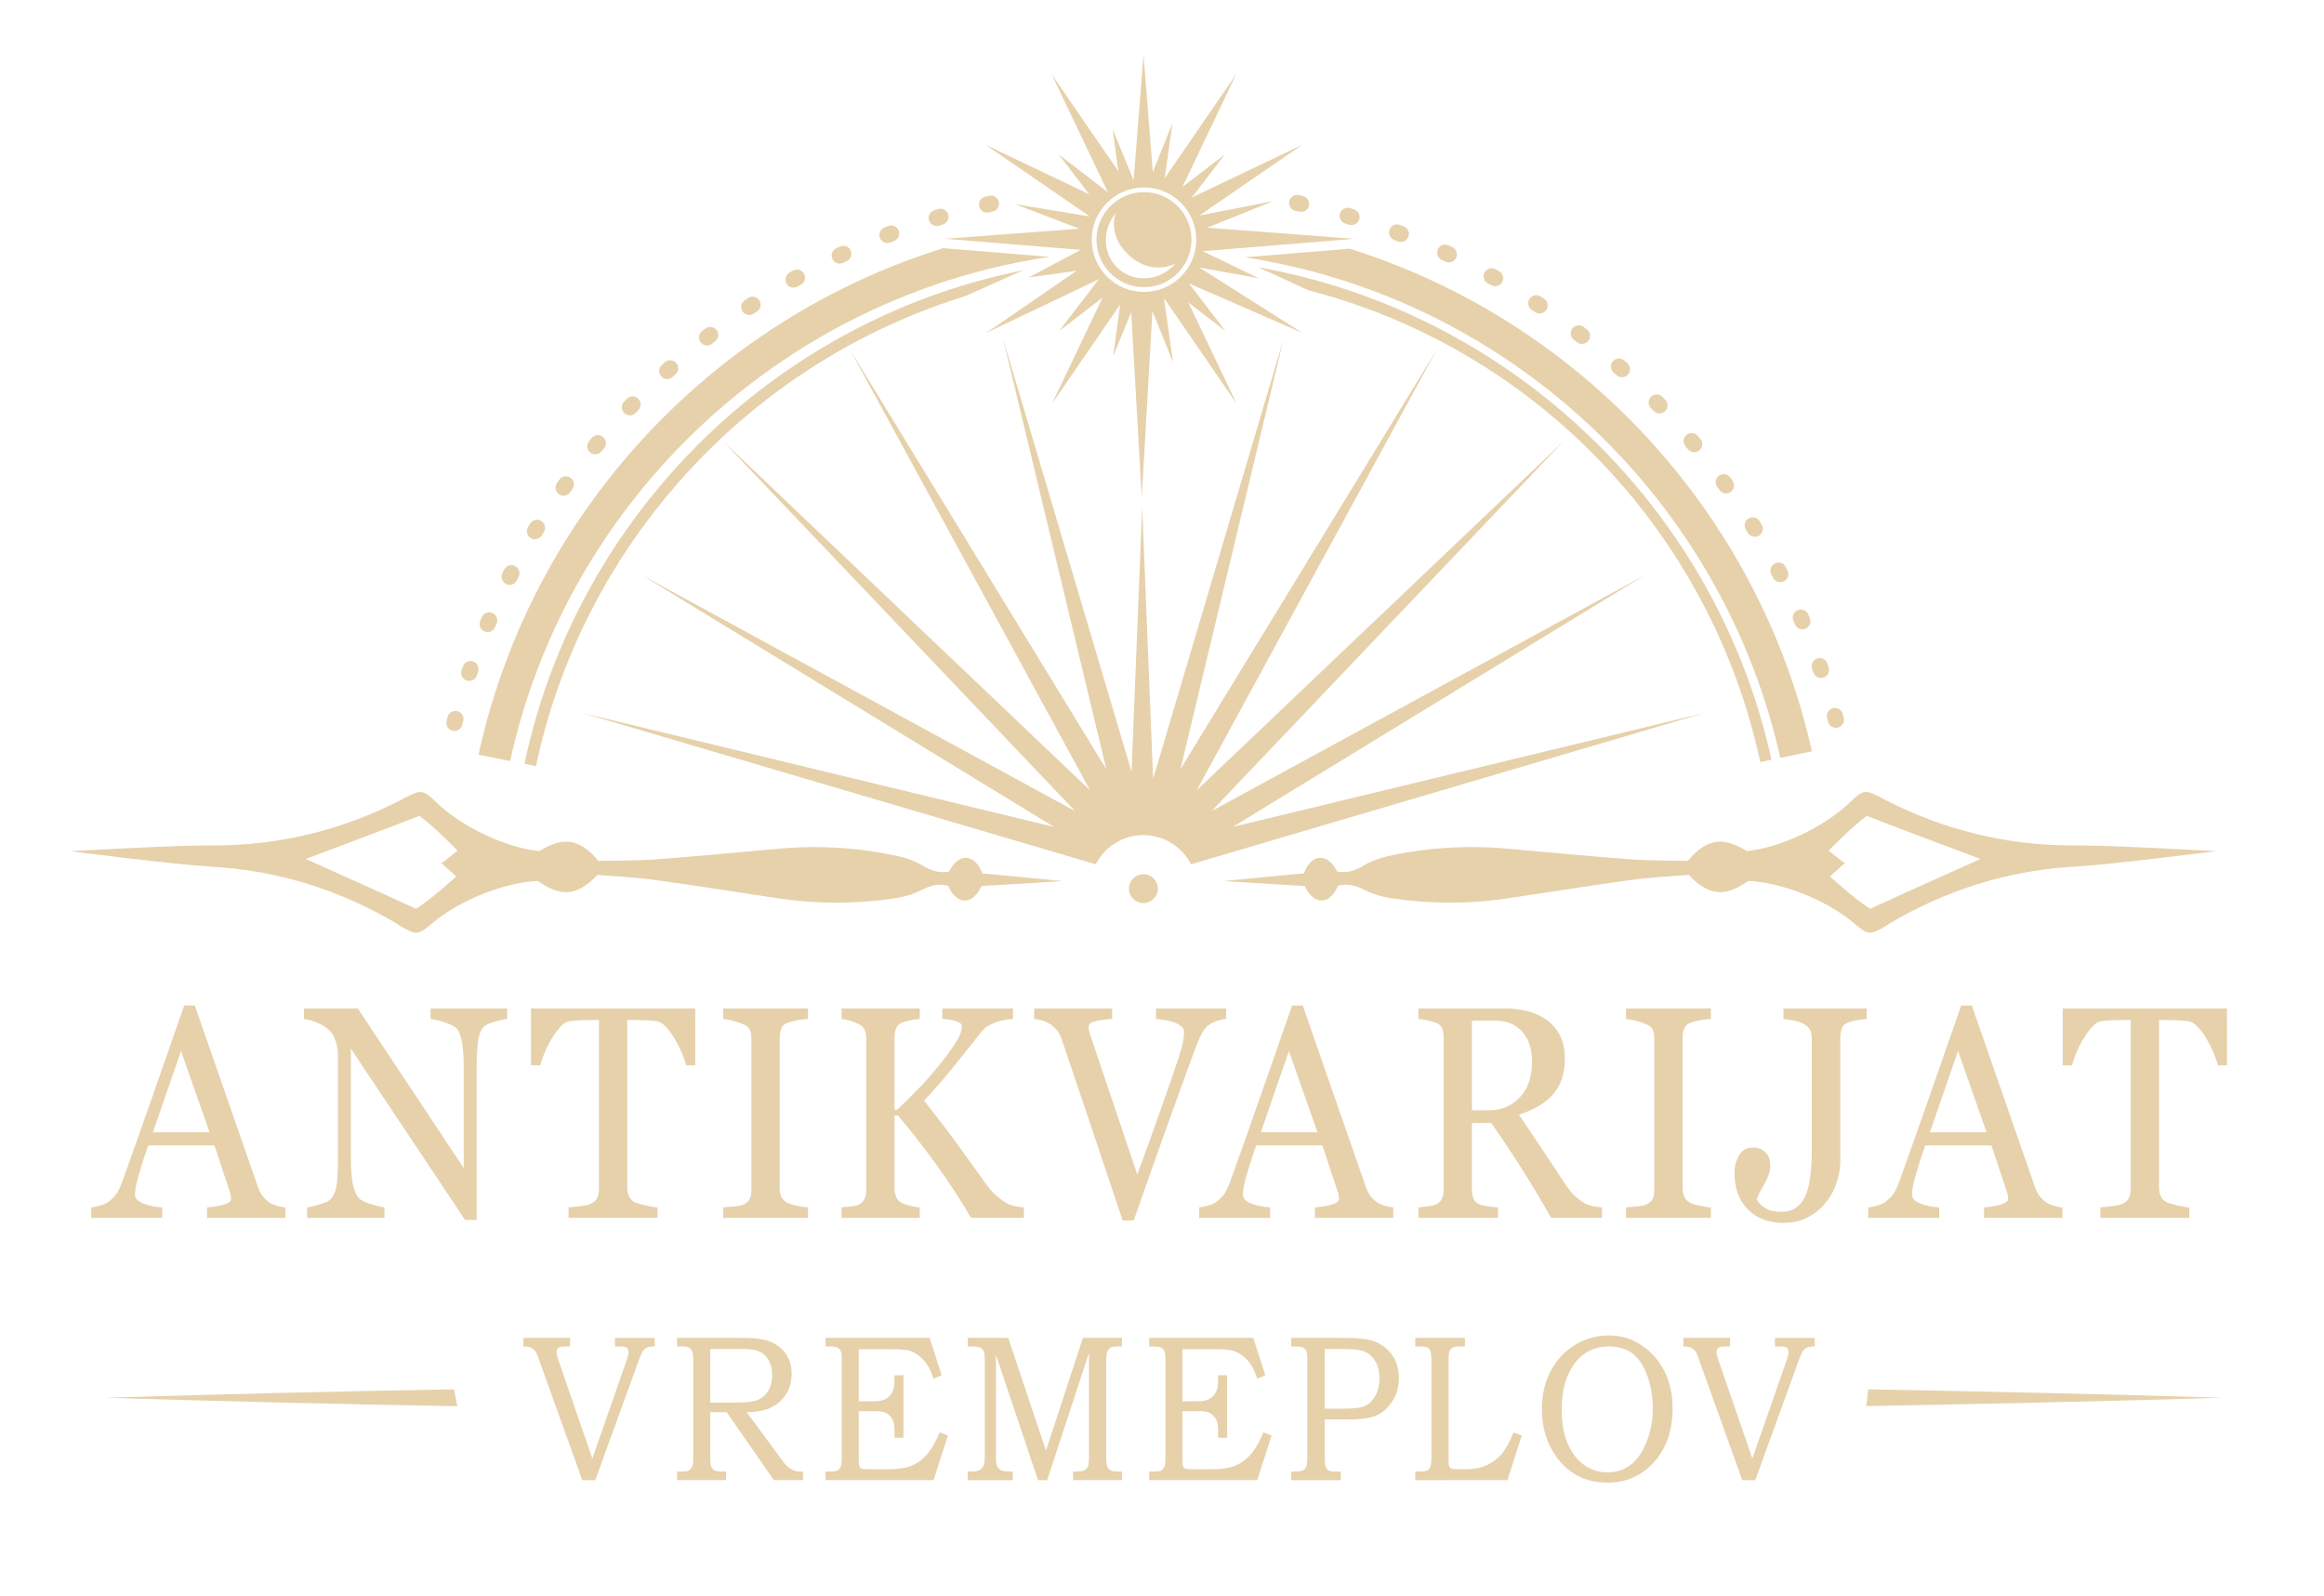 <?xml version="1.0" encoding="utf-8"?>
<!-- Generator: Adobe Illustrator 16.0.0, SVG Export Plug-In . SVG Version: 6.00 Build 0)  -->
<!DOCTYPE svg PUBLIC "-//W3C//DTD SVG 1.1//EN" "http://www.w3.org/Graphics/SVG/1.1/DTD/svg11.dtd">
<svg version="1.1" id="Layer_1" xmlns="http://www.w3.org/2000/svg" xmlns:xlink="http://www.w3.org/1999/xlink" x="0px" y="0px"
	 width="594.059px" height="408.042px" viewBox="0 0 594.059 408.042" enable-background="new 0 0 594.059 408.042"
	 xml:space="preserve">
<g>
	<g>
		<defs>
			<rect id="SVGID_1_" x="-384.79" y="-471.798" width="1366" height="1366"/>
		</defs>
		<clipPath id="SVGID_2_">
			<use xlink:href="#SVGID_1_"  overflow="visible"/>
		</clipPath>
		<path clip-path="url(#SVGID_2_)" fill="#E6D1AB" d="M271.584,225.244c0,0-19.203-1.896-20.458-1.959
			c-2.083-5.359-6.226-5.14-8.526-0.476c-2.45,0.474-4.549-0.208-6.698-1.49c-1.897-1.132-4.077-1.97-6.241-2.44
			c-9.974-2.18-20.075-2.823-30.254-1.946c-10.542,0.909-21.073,1.959-31.623,2.746c-5.031,0.375-10.095,0.284-14.836,0.399
			c-5.246-6.363-9.7-5.81-15.082-2.496c-8.281-0.816-19.504-5.963-26.178-12.326c-3.719-3.543-3.943-3.45-8.505-1.178
			c-0.202,0.1-0.374,0.256-0.574,0.358c-15.221,7.824-31.442,11.794-48.509,11.682c-8.892-0.059-36.13,1.475-36.13,1.475
			l-0.132-0.004c0,0,27.096,3.457,35.974,3.945c17.043,0.936,32.989,5.894,47.701,14.637c0.194,0.115,0.357,0.281,0.55,0.393
			c4.415,2.549,4.633,2.654,8.562-0.652c7.052-5.941,18.57-10.39,26.885-10.695c5.169,3.638,9.58,4.465,15.208-1.564
			c4.724,0.404,9.784,0.626,14.782,1.311c10.482,1.434,20.929,3.127,31.396,4.682c10.106,1.5,20.228,1.479,30.316-0.085
			c2.189-0.339,4.417-1.041,6.379-2.054c2.223-1.147,4.361-1.699,6.776-1.076c2.01,4.796,6.131,5.271,8.539,0.049
			C252.176,226.489,271.584,225.244,271.584,225.244 M112.875,220.685l-0.095,0.074l0.185,0.006l3.683,3.283
			c0,0-6.751,6.129-10.288,8.275c-7.995-3.697-25.61-11.574-28.2-12.732c2.297-0.86,20.741-7.782,29.051-11.021
			c3.399,2.36,9.761,8.89,9.761,8.89l-3.878,3.053l-0.427-0.014L112.875,220.685z"/>
	</g>
	<g>
		<defs>
			<rect id="SVGID_3_" x="-384.79" y="-471.798" width="1366" height="1366"/>
		</defs>
		<clipPath id="SVGID_4_">
			<use xlink:href="#SVGID_3_"  overflow="visible"/>
		</clipPath>
		<path clip-path="url(#SVGID_4_)" fill="#E6D1AB" d="M333.5,226.473c2.408,5.222,6.529,4.747,8.539-0.05
			c2.416-0.623,4.553-0.069,6.776,1.076c1.962,1.014,4.19,1.715,6.379,2.055c10.089,1.562,20.21,1.585,30.315,0.085
			c10.468-1.556,20.914-3.248,31.396-4.683c4.998-0.684,10.057-0.904,14.781-1.31c5.629,6.028,10.039,5.202,15.209,1.563
			c8.314,0.309,19.832,4.754,26.885,10.695c3.93,3.309,4.146,3.202,8.561,0.654c0.195-0.111,0.357-0.277,0.551-0.395
			c14.713-8.742,30.66-13.701,47.701-14.637c8.879-0.488,35.975-3.945,35.975-3.945l-0.133,0.004c0,0-27.236-1.53-36.129-1.473
			c-17.066,0.111-33.289-3.857-48.51-11.682c-0.199-0.103-0.373-0.258-0.574-0.358c-4.561-2.273-4.785-2.366-8.506,1.178
			c-6.672,6.363-17.895,11.509-26.178,12.324c-5.381-3.312-9.836-3.867-15.08,2.496c-4.742-0.113-9.807-0.023-14.836-0.398
			c-10.551-0.786-21.082-1.838-31.623-2.746c-10.181-0.877-20.281-0.233-30.256,1.945c-2.164,0.474-4.344,1.312-6.24,2.441
			c-2.147,1.283-4.248,1.963-6.697,1.491c-2.301-4.664-6.443-4.886-8.526,0.476c-1.255,0.061-20.458,1.959-20.458,1.959
			S332.231,226.489,333.5,226.473 M471.741,220.5l-0.428,0.015l-3.879-3.052c0,0,6.363-6.53,9.762-8.892
			c8.311,3.238,26.756,10.16,29.053,11.021c-2.592,1.158-20.205,9.035-28.201,12.732c-3.537-2.146-10.287-8.275-10.287-8.275
			l3.684-3.282l0.184-0.007l-0.094-0.073L471.741,220.5z"/>
	</g>
	<g>
		<defs>
			<rect id="SVGID_5_" x="-384.79" y="-471.798" width="1366" height="1366"/>
		</defs>
		<clipPath id="SVGID_6_">
			<use xlink:href="#SVGID_5_"  overflow="visible"/>
		</clipPath>
		<path clip-path="url(#SVGID_6_)" fill="#E6D1AB" d="M483.268,357.318c29.859,0.584,56.561,0.584,84.658,0"/>
	</g>
	<g>
		<defs>
			<rect id="SVGID_7_" x="-384.79" y="-471.798" width="1366" height="1366"/>
		</defs>
		<clipPath id="SVGID_8_">
			<use xlink:href="#SVGID_7_"  overflow="visible"/>
		</clipPath>
		<path clip-path="url(#SVGID_8_)" fill="#E6D1AB" d="M27.136,357.318c29.661,0.584,58.788,0.584,87.222,0"/>
	</g>
	<g>
		<defs>
			<rect id="SVGID_9_" x="-384.79" y="-471.798" width="1366" height="1366"/>
		</defs>
		<clipPath id="SVGID_10_">
			<use xlink:href="#SVGID_9_"  overflow="visible"/>
		</clipPath>
		<path clip-path="url(#SVGID_10_)" fill="#E6D1AB" d="M477.573,355.173c-0.246,1.699-0.291,2.939-0.551,4.271
			c28.982-0.521,61.918-1.219,90.902-2.129C538.713,356.4,506.784,355.699,477.573,355.173"/>
	</g>
	<g>
		<defs>
			<rect id="SVGID_11_" x="-384.79" y="-471.798" width="1366" height="1366"/>
		</defs>
		<clipPath id="SVGID_12_">
			<use xlink:href="#SVGID_11_"  overflow="visible"/>
		</clipPath>
		<path clip-path="url(#SVGID_12_)" fill="#E6D1AB" d="M116.076,355.162c-29.647,0.523-59.293,1.229-88.94,2.156
			c29.92,0.934,59.839,1.645,89.76,2.17C116.868,359.324,116.349,356.49,116.076,355.162"/>
	</g>
	<g>
		<defs>
			<rect id="SVGID_13_" x="-384.79" y="-471.798" width="1366" height="1366"/>
		</defs>
		<clipPath id="SVGID_14_">
			<use xlink:href="#SVGID_13_"  overflow="visible"/>
		</clipPath>
		<path clip-path="url(#SVGID_14_)" fill="#E6D1AB" d="M72.952,311.333H52.926v-2.678c1.767-0.125,3.231-0.377,4.395-0.754
			c1.166-0.377,1.749-0.844,1.749-1.396c0-0.229-0.023-0.504-0.068-0.83s-0.112-0.617-0.202-0.867l-3.991-11.997H37.901
			c-0.636,1.763-1.152,3.295-1.548,4.604c-0.396,1.306-0.754,2.515-1.072,3.619c-0.294,1.084-0.498,1.963-0.611,2.641
			c-0.114,0.681-0.171,1.232-0.171,1.662c0,1.004,0.714,1.785,2.14,2.336c1.425,0.555,3.032,0.883,4.822,0.982v2.678H23.318v-2.678
			c0.588-0.051,1.323-0.195,2.207-0.436c0.881-0.238,1.607-0.559,2.171-0.961c0.906-0.68,1.607-1.391,2.105-2.133
			c0.497-0.74,0.986-1.766,1.46-3.073c2.423-6.714,5.092-14.259,8.012-22.634c2.921-8.373,5.523-15.828,7.808-22.365h2.717
			l16.057,46.168c0.339,0.98,0.725,1.771,1.154,2.377c0.429,0.604,1.031,1.195,1.799,1.773c0.522,0.354,1.199,0.646,2.039,0.887
			c0.837,0.238,1.538,0.369,2.105,0.396V311.333z M53.569,289.457l-7.296-20.771l-7.192,20.771H53.569z"/>
	</g>
	<g>
		<defs>
			<rect id="SVGID_15_" x="-384.79" y="-471.798" width="1366" height="1366"/>
		</defs>
		<clipPath id="SVGID_16_">
			<use xlink:href="#SVGID_15_"  overflow="visible"/>
		</clipPath>
		<path clip-path="url(#SVGID_16_)" fill="#E6D1AB" d="M129.645,260.487c-0.633,0.024-1.607,0.228-2.918,0.604
			c-1.313,0.375-2.254,0.767-2.818,1.17c-0.816,0.628-1.364,1.835-1.648,3.619c-0.282,1.787-0.424,4.049-0.424,6.793v39.189h-2.954
			l-29.196-43.795v27.612c0,3.094,0.175,5.469,0.526,7.128c0.351,1.662,0.889,2.842,1.615,3.545c0.519,0.557,1.595,1.07,3.223,1.549
			c1.631,0.479,2.705,0.729,3.226,0.754v2.68H78.518v-2.68c0.611-0.049,1.642-0.295,3.091-0.732
			c1.448-0.441,2.353-0.838,2.716-1.191c0.792-0.703,1.335-1.777,1.629-3.223c0.294-1.447,0.441-3.918,0.441-7.413v-26.368
			c0-1.154-0.181-2.312-0.543-3.471c-0.363-1.154-0.849-2.049-1.46-2.676c-0.816-0.832-1.918-1.541-3.31-2.135
			c-1.391-0.59-2.52-0.91-3.377-0.96v-2.679h13.762l27.077,40.807v-25.457c0-3.117-0.18-5.512-0.543-7.184
			c-0.362-1.674-0.881-2.785-1.562-3.34c-0.632-0.477-1.669-0.94-3.105-1.395c-1.439-0.451-2.529-0.703-3.276-0.754v-2.679h19.587
			V260.487z"/>
	</g>
	<g>
		<defs>
			<rect id="SVGID_17_" x="-384.79" y="-471.798" width="1366" height="1366"/>
		</defs>
		<clipPath id="SVGID_18_">
			<use xlink:href="#SVGID_17_"  overflow="visible"/>
		</clipPath>
		<path clip-path="url(#SVGID_18_)" fill="#E6D1AB" d="M177.718,272.33h-2.342c-0.203-0.904-0.574-1.979-1.107-3.224
			c-0.533-1.244-1.128-2.42-1.784-3.526c-0.681-1.156-1.425-2.17-2.229-3.037c-0.806-0.867-1.583-1.362-2.332-1.49
			c-0.705-0.1-1.588-0.176-2.653-0.227c-1.067-0.05-2.055-0.074-2.96-0.074h-1.975v42.812c0,0.83,0.159,1.591,0.477,2.279
			c0.315,0.693,0.869,1.23,1.663,1.605c0.406,0.176,1.262,0.414,2.563,0.717c1.301,0.301,2.313,0.465,3.039,0.49v2.678h-22.747
			v-2.678c0.633-0.051,1.6-0.152,2.902-0.303c1.301-0.15,2.202-0.342,2.7-0.564c0.746-0.328,1.296-0.799,1.647-1.416
			c0.351-0.615,0.526-1.438,0.526-2.471V260.75h-1.97c-0.701,0-1.573,0.02-2.614,0.058s-2.036,0.118-2.987,0.243
			c-0.746,0.103-1.522,0.599-2.325,1.492c-0.804,0.894-1.546,1.904-2.223,3.035c-0.681,1.131-1.281,2.334-1.8,3.604
			c-0.521,1.269-0.884,2.317-1.088,3.147h-2.375v-14.521h41.994V272.33z"/>
	</g>
	<g>
		<defs>
			<rect id="SVGID_19_" x="-384.79" y="-471.798" width="1366" height="1366"/>
		</defs>
		<clipPath id="SVGID_20_">
			<use xlink:href="#SVGID_19_"  overflow="visible"/>
		</clipPath>
		<path clip-path="url(#SVGID_20_)" fill="#E6D1AB" d="M206.538,311.333h-21.694v-2.678c0.612-0.051,1.496-0.125,2.651-0.229
			c1.151-0.1,1.967-0.25,2.443-0.453c0.747-0.324,1.29-0.771,1.629-1.336c0.339-0.566,0.51-1.354,0.51-2.359v-38.777
			c0-0.879-0.126-1.613-0.375-2.205s-0.837-1.09-1.764-1.489c-0.68-0.304-1.533-0.585-2.565-0.849
			c-1.028-0.267-1.872-0.422-2.529-0.473v-2.679h21.694v2.679c-0.702,0.023-1.538,0.119-2.512,0.283
			c-0.972,0.163-1.821,0.371-2.546,0.622c-0.86,0.302-1.437,0.792-1.731,1.47c-0.294,0.682-0.44,1.436-0.44,2.264v38.74
			c0,0.829,0.163,1.564,0.49,2.207c0.33,0.641,0.889,1.148,1.681,1.525c0.476,0.201,1.251,0.424,2.325,0.662
			c1.076,0.238,1.986,0.369,2.733,0.396V311.333L206.538,311.333z"/>
	</g>
	<g>
		<defs>
			<rect id="SVGID_21_" x="-384.79" y="-471.798" width="1366" height="1366"/>
		</defs>
		<clipPath id="SVGID_22_">
			<use xlink:href="#SVGID_21_"  overflow="visible"/>
		</clipPath>
		<path clip-path="url(#SVGID_22_)" fill="#E6D1AB" d="M261.728,311.333h-13.512c-2.602-4.475-5.494-8.922-8.675-13.336
			c-3.179-4.41-6.512-8.693-9.996-12.842h-0.884v18.633c0,0.83,0.142,1.571,0.424,2.227c0.285,0.654,0.799,1.184,1.545,1.584
			c0.363,0.178,1.036,0.391,2.02,0.643s1.804,0.389,2.461,0.414v2.68h-19.995v-2.68c0.519-0.049,1.278-0.125,2.274-0.229
			c0.995-0.1,1.699-0.248,2.105-0.451c0.68-0.324,1.17-0.812,1.476-1.451c0.306-0.643,0.46-1.415,0.46-2.32V265.58
			c0-0.855-0.13-1.599-0.391-2.226c-0.261-0.629-0.775-1.146-1.545-1.547c-0.61-0.326-1.335-0.616-2.172-0.867
			c-0.839-0.252-1.574-0.403-2.207-0.452v-2.68h19.995v2.68c-0.633,0.023-1.425,0.137-2.376,0.338
			c-0.95,0.202-1.652,0.389-2.105,0.566c-0.77,0.302-1.289,0.805-1.562,1.508c-0.27,0.704-0.407,1.473-0.407,2.303v18.481h0.68
			c2.036-1.911,4.039-3.903,6.009-5.979c1.967-2.074,3.757-4.143,5.364-6.205c1.787-2.287,3.094-4.117,3.921-5.487
			c0.825-1.37,1.239-2.583,1.239-3.642c0-0.377-0.21-0.686-0.627-0.924c-0.42-0.236-0.901-0.435-1.444-0.584
			c-0.636-0.15-1.2-0.246-1.698-0.283c-0.497-0.039-0.905-0.068-1.223-0.094v-2.679h18.063v2.679c-0.069,0-0.216,0.012-0.444,0.038
			c-0.225,0.022-0.485,0.05-0.779,0.073c-0.315,0.025-0.633,0.076-0.951,0.152c-0.315,0.074-0.723,0.162-1.22,0.263
			c-0.792,0.2-1.613,0.524-2.461,0.963c-0.848,0.44-1.543,0.987-2.086,1.64c-2.33,2.944-4.76,5.988-7.289,9.135
			c-2.531,3.146-5.039,6.014-7.526,8.604c3.444,4.323,6.293,8.045,8.548,11.162c2.254,3.117,4.651,6.447,7.189,9.99
			c0.969,1.359,1.937,2.447,2.906,3.266c0.97,0.814,1.804,1.426,2.501,1.826c0.585,0.328,1.318,0.58,2.197,0.758
			c0.88,0.176,1.612,0.273,2.198,0.301V311.333z"/>
	</g>
	<g>
		<defs>
			<rect id="SVGID_23_" x="-384.79" y="-471.798" width="1366" height="1366"/>
		</defs>
		<clipPath id="SVGID_24_">
			<use xlink:href="#SVGID_23_"  overflow="visible"/>
		</clipPath>
		<path clip-path="url(#SVGID_24_)" fill="#E6D1AB" d="M313.424,260.487c-0.588,0.024-1.303,0.169-2.139,0.435
			c-0.84,0.264-1.529,0.584-2.072,0.961c-0.77,0.527-1.387,1.209-1.848,2.039c-0.465,0.828-0.926,1.81-1.378,2.939
			c-1.515,3.999-3.79,10.229-6.821,18.689c-3.035,8.464-6.157,17.283-9.371,26.461h-2.818c-3.26-9.729-6.406-19.109-9.437-28.139
			c-3.034-9.029-5.094-15.125-6.18-18.295c-0.27-0.779-0.633-1.465-1.085-2.055c-0.453-0.591-1.053-1.152-1.799-1.68
			c-0.612-0.428-1.292-0.748-2.039-0.961s-1.436-0.348-2.069-0.396v-2.679h19.932v2.679c-1.697,0.1-3.128,0.289-4.295,0.564
			c-1.164,0.277-1.747,0.768-1.747,1.472c0,0.276,0.045,0.604,0.135,0.981c0.091,0.377,0.171,0.678,0.238,0.904
			c0.838,2.463,2.197,6.483,4.074,12.059c1.877,5.574,4.549,13.51,8.012,23.802c1.721-4.655,3.7-10.154,5.94-16.495
			c2.244-6.343,3.749-10.697,4.516-13.062c0.748-2.291,1.183-3.873,1.309-4.756c0.123-0.88,0.188-1.598,0.188-2.15
			c0-0.577-0.231-1.061-0.696-1.451c-0.466-0.389-1.081-0.725-1.853-0.998c-0.746-0.252-1.504-0.441-2.272-0.566
			c-0.77-0.125-1.55-0.229-2.342-0.302v-2.679h17.917V260.487L313.424,260.487z"/>
	</g>
	<g>
		<defs>
			<rect id="SVGID_25_" x="-384.79" y="-471.798" width="1366" height="1366"/>
		</defs>
		<clipPath id="SVGID_26_">
			<use xlink:href="#SVGID_25_"  overflow="visible"/>
		</clipPath>
		<path clip-path="url(#SVGID_26_)" fill="#E6D1AB" d="M356.157,311.333h-20.025v-2.678c1.768-0.125,3.231-0.377,4.396-0.754
			c1.166-0.377,1.749-0.844,1.749-1.396c0-0.229-0.022-0.504-0.067-0.83s-0.111-0.617-0.203-0.867l-3.99-11.997h-16.908
			c-0.636,1.763-1.152,3.295-1.548,4.604c-0.396,1.306-0.754,2.515-1.071,3.619c-0.294,1.084-0.498,1.963-0.611,2.641
			c-0.113,0.681-0.17,1.232-0.17,1.662c0,1.004,0.713,1.785,2.141,2.336c1.424,0.555,3.031,0.883,4.82,0.982v2.678h-18.144v-2.678
			c0.589-0.051,1.323-0.195,2.207-0.436c0.882-0.238,1.606-0.559,2.171-0.961c0.906-0.68,1.607-1.391,2.105-2.133
			c0.498-0.74,0.986-1.766,1.459-3.073c2.424-6.714,5.093-14.259,8.013-22.634c2.921-8.373,5.524-15.828,7.81-22.365h2.715
			l16.059,46.168c0.339,0.98,0.727,1.771,1.154,2.377s1.031,1.195,1.799,1.773c0.521,0.354,1.199,0.646,2.039,0.887
			c0.837,0.238,1.537,0.369,2.104,0.396v2.678H356.157z M336.774,289.457l-7.296-20.771l-7.19,20.771H336.774z"/>
	</g>
	<g>
		<defs>
			<rect id="SVGID_27_" x="-384.79" y="-471.798" width="1366" height="1366"/>
		</defs>
		<clipPath id="SVGID_28_">
			<use xlink:href="#SVGID_27_"  overflow="visible"/>
		</clipPath>
		<path clip-path="url(#SVGID_28_)" fill="#E6D1AB" d="M409.487,311.333h-12.975c-2.872-5.004-5.465-9.33-7.783-12.976
			c-2.318-3.647-4.834-7.407-7.545-11.28h-4.936v16.973c0,0.884,0.125,1.656,0.373,2.322c0.25,0.666,0.78,1.176,1.596,1.529
			c0.408,0.176,1.121,0.338,2.139,0.49c1.02,0.148,1.88,0.236,2.582,0.264v2.678h-20.369v-2.678
			c0.543-0.051,1.328-0.139,2.357-0.264c1.029-0.127,1.75-0.289,2.156-0.49c0.68-0.328,1.17-0.807,1.477-1.436
			c0.307-0.627,0.46-1.434,0.46-2.416v-38.7c0-0.879-0.114-1.659-0.339-2.337c-0.229-0.682-0.76-1.195-1.598-1.547
			c-0.564-0.227-1.303-0.436-2.207-0.623c-0.905-0.188-1.674-0.309-2.308-0.357v-2.679h22.233c2.039,0,3.949,0.231,5.74,0.696
			c1.787,0.468,3.406,1.215,4.854,2.246c1.402,1.004,2.521,2.319,3.359,3.94c0.838,1.622,1.258,3.577,1.258,5.864
			c0,2.062-0.283,3.888-0.85,5.472c-0.566,1.583-1.402,2.955-2.512,4.108c-1.021,1.085-2.24,2.021-3.668,2.812
			c-1.425,0.793-2.998,1.465-4.72,2.02c2.378,3.494,4.353,6.437,5.925,8.826s3.504,5.293,5.787,8.713
			c0.996,1.511,1.896,2.621,2.699,3.338c0.803,0.719,1.602,1.301,2.396,1.754c0.588,0.328,1.32,0.58,2.207,0.758
			c0.881,0.176,1.615,0.273,2.205,0.301v2.678H409.487z M391.627,271.446c0-3.237-0.836-5.806-2.512-7.702
			c-1.674-1.896-4.039-2.842-7.096-2.842h-5.771v22.934h4.447c3.124,0,5.727-1.108,7.811-3.332
			C390.588,278.283,391.627,275.262,391.627,271.446"/>
	</g>
	<g>
		<defs>
			<rect id="SVGID_29_" x="-384.79" y="-471.798" width="1366" height="1366"/>
		</defs>
		<clipPath id="SVGID_30_">
			<use xlink:href="#SVGID_29_"  overflow="visible"/>
		</clipPath>
		<path clip-path="url(#SVGID_30_)" fill="#E6D1AB" d="M437.336,311.333h-21.693v-2.678c0.611-0.051,1.496-0.125,2.65-0.229
			c1.15-0.1,1.967-0.25,2.443-0.453c0.746-0.324,1.289-0.771,1.629-1.336c0.338-0.566,0.51-1.354,0.51-2.359v-38.777
			c0-0.879-0.127-1.613-0.375-2.205c-0.25-0.592-0.838-1.09-1.764-1.489c-0.682-0.304-1.533-0.585-2.564-0.849
			c-1.029-0.267-1.873-0.422-2.529-0.473v-2.679h21.693v2.679c-0.701,0.023-1.539,0.119-2.512,0.283
			c-0.973,0.163-1.82,0.371-2.547,0.622c-0.859,0.302-1.438,0.792-1.73,1.47c-0.293,0.682-0.439,1.436-0.439,2.264v38.74
			c0,0.829,0.164,1.564,0.49,2.207c0.328,0.641,0.889,1.148,1.682,1.525c0.477,0.201,1.25,0.424,2.324,0.662
			c1.076,0.238,1.986,0.369,2.732,0.396V311.333z"/>
	</g>
	<g>
		<defs>
			<rect id="SVGID_31_" x="-384.79" y="-471.798" width="1366" height="1366"/>
		</defs>
		<clipPath id="SVGID_32_">
			<use xlink:href="#SVGID_31_"  overflow="visible"/>
		</clipPath>
		<path clip-path="url(#SVGID_32_)" fill="#E6D1AB" d="M477.141,260.487c-0.637,0.024-1.42,0.119-2.357,0.282
			c-0.941,0.164-1.738,0.372-2.396,0.623c-0.77,0.302-1.289,0.804-1.561,1.508c-0.273,0.704-0.408,1.473-0.408,2.303v31.723
			c0,1.66-0.299,3.421-0.898,5.281s-1.477,3.521-2.631,4.979c-1.336,1.711-2.926,3.043-4.77,3.998
			c-1.846,0.955-3.955,1.436-6.332,1.436c-3.689,0-6.684-1.15-8.98-3.451c-2.297-2.303-3.443-5.399-3.443-9.299
			c0-1.709,0.395-3.225,1.188-4.545s1.947-1.98,3.463-1.98c1.359,0,2.449,0.422,3.277,1.263c0.824,0.845,1.236,1.956,1.236,3.34
			c0,0.804-0.146,1.609-0.441,2.413c-0.293,0.807-0.621,1.521-0.982,2.15c-0.34,0.578-0.727,1.259-1.154,2.035
			c-0.43,0.779-0.734,1.484-0.918,2.115c0.477,0.83,1.217,1.559,2.225,2.186c1.008,0.631,2.361,0.943,4.059,0.943
			c1.652,0,3.004-0.42,4.057-1.264c1.053-0.842,1.838-1.969,2.359-3.376c0.498-1.308,0.854-2.918,1.068-4.829
			c0.217-1.91,0.324-4.048,0.324-6.41v-28.33c0-0.879-0.131-1.615-0.393-2.207c-0.262-0.59-0.797-1.111-1.611-1.563
			c-0.701-0.402-1.578-0.711-2.631-0.925c-1.055-0.213-1.918-0.346-2.6-0.396v-2.679h21.254v2.677H477.141z"/>
	</g>
	<g>
		<defs>
			<rect id="SVGID_33_" x="-384.79" y="-471.798" width="1366" height="1366"/>
		</defs>
		<clipPath id="SVGID_34_">
			<use xlink:href="#SVGID_33_"  overflow="visible"/>
		</clipPath>
		<path clip-path="url(#SVGID_34_)" fill="#E6D1AB" d="M527.188,311.333h-20.025v-2.678c1.766-0.125,3.23-0.377,4.395-0.754
			c1.166-0.377,1.75-0.844,1.75-1.396c0-0.229-0.023-0.504-0.068-0.83s-0.111-0.617-0.203-0.867l-3.99-11.997h-16.908
			c-0.635,1.763-1.15,3.295-1.547,4.604c-0.396,1.306-0.754,2.515-1.072,3.619c-0.293,1.084-0.496,1.963-0.611,2.641
			c-0.113,0.681-0.17,1.232-0.17,1.662c0,1.004,0.713,1.785,2.141,2.336c1.424,0.555,3.031,0.883,4.822,0.982v2.678h-18.145v-2.678
			c0.588-0.051,1.322-0.195,2.207-0.436c0.881-0.238,1.605-0.559,2.17-0.961c0.906-0.68,1.607-1.391,2.105-2.133
			c0.496-0.74,0.986-1.766,1.459-3.073c2.424-6.714,5.094-14.259,8.014-22.634c2.92-8.373,5.523-15.828,7.809-22.365h2.717
			l16.057,46.168c0.34,0.98,0.727,1.771,1.154,2.377c0.43,0.604,1.031,1.195,1.799,1.773c0.521,0.354,1.199,0.646,2.039,0.887
			c0.836,0.238,1.539,0.369,2.105,0.396v2.678H527.188z M507.803,289.457l-7.295-20.771l-7.191,20.771H507.803z"/>
	</g>
	<g>
		<defs>
			<rect id="SVGID_35_" x="-384.79" y="-471.798" width="1366" height="1366"/>
		</defs>
		<clipPath id="SVGID_36_">
			<use xlink:href="#SVGID_35_"  overflow="visible"/>
		</clipPath>
		<path clip-path="url(#SVGID_36_)" fill="#E6D1AB" d="M569.268,272.33h-2.342c-0.203-0.904-0.572-1.979-1.105-3.224
			c-0.533-1.244-1.129-2.42-1.785-3.526c-0.68-1.156-1.426-2.17-2.229-3.037c-0.809-0.867-1.584-1.362-2.334-1.49
			c-0.703-0.1-1.588-0.176-2.65-0.227c-1.066-0.05-2.057-0.074-2.961-0.074h-1.977v42.812c0,0.83,0.16,1.591,0.479,2.279
			c0.314,0.693,0.869,1.23,1.664,1.605c0.404,0.176,1.262,0.414,2.561,0.717c1.303,0.301,2.314,0.465,3.039,0.49v2.678h-22.746
			v-2.678c0.633-0.051,1.602-0.152,2.902-0.303c1.299-0.15,2.201-0.342,2.699-0.564c0.746-0.328,1.297-0.799,1.646-1.416
			c0.352-0.615,0.525-1.438,0.525-2.471V260.75h-1.969c-0.701,0-1.574,0.02-2.615,0.058s-2.035,0.118-2.986,0.243
			c-0.746,0.103-1.521,0.599-2.326,1.492s-1.545,1.904-2.223,3.035c-0.68,1.131-1.279,2.334-1.799,3.604
			c-0.521,1.269-0.885,2.317-1.088,3.147h-2.375v-14.521h41.992v14.521H569.268z"/>
	</g>
	<g>
		<defs>
			<rect id="SVGID_37_" x="-384.79" y="-471.798" width="1366" height="1366"/>
		</defs>
		<clipPath id="SVGID_38_">
			<use xlink:href="#SVGID_37_"  overflow="visible"/>
		</clipPath>
		<path clip-path="url(#SVGID_38_)" fill="#E6D1AB" d="M133.778,342.011h11.947v2.189h-0.915c-0.846,0-1.377,0.037-1.595,0.107
			c-0.316,0.104-0.553,0.275-0.716,0.512c-0.166,0.234-0.247,0.504-0.247,0.803c0,0.471,0.157,1.154,0.469,2.047l8.695,25.189
			l8.787-25.189c0.313-0.893,0.47-1.566,0.47-2.021c0-0.508-0.157-0.873-0.47-1.104c-0.312-0.229-0.953-0.342-1.925-0.342H157.2
			v-2.189h10.166v2.189c-0.874-0.018-1.521,0.072-1.934,0.264c-0.414,0.193-0.756,0.465-1.021,0.814
			c-0.33,0.475-0.697,1.271-1.103,2.393l-11.143,30.713h-3.321l-11.029-30.715c-0.36-1.016-0.609-1.646-0.751-1.893
			c-0.219-0.367-0.465-0.664-0.738-0.895c-0.275-0.227-0.599-0.396-0.974-0.512c-0.377-0.113-0.901-0.172-1.574-0.172V342.011
			L133.778,342.011z"/>
	</g>
	<g>
		<defs>
			<rect id="SVGID_39_" x="-384.79" y="-471.798" width="1366" height="1366"/>
		</defs>
		<clipPath id="SVGID_40_">
			<use xlink:href="#SVGID_39_"  overflow="visible"/>
		</clipPath>
		<path clip-path="url(#SVGID_40_)" fill="#E6D1AB" d="M173.067,342.011h16.896c3.207,0,5.633,0.371,7.275,1.109
			c1.643,0.74,2.907,1.809,3.79,3.207c0.885,1.398,1.326,3.02,1.326,4.861c0,1.896-0.432,3.576-1.295,5.047
			c-0.863,1.471-2.104,2.625-3.728,3.469s-3.776,1.281-6.46,1.314l8.667,11.736c0.704,0.971,1.163,1.57,1.384,1.797
			c0.547,0.539,1.121,0.947,1.723,1.227c0.602,0.277,1.28,0.416,2.032,0.416h0.585v2.189h-7.455l-12.037-17.365h-4.207v11.213
			c0,1.252,0.038,2.033,0.116,2.348c0.173,0.592,0.45,1.01,0.834,1.25c0.382,0.244,1.131,0.365,2.24,0.365h0.847v2.189h-12.533
			v-2.189h1.126c0.847,0,1.413-0.061,1.702-0.184c0.29-0.121,0.548-0.334,0.775-0.637c0.226-0.305,0.387-0.693,0.481-1.162
			c0.031-0.188,0.055-1.068,0.069-2.633v-23.807c0-1.059-0.092-1.816-0.28-2.273c-0.189-0.461-0.45-0.791-0.787-0.992
			c-0.336-0.205-0.919-0.307-1.749-0.307h-1.337V342.011z M181.563,344.853v13.689h6.744c2.287,0,3.894-0.156,4.819-0.469
			c1.315-0.418,2.354-1.182,3.114-2.295c0.759-1.113,1.138-2.529,1.138-4.25c0-1.461-0.273-2.688-0.822-3.688
			c-0.548-1.002-1.297-1.748-2.243-2.242c-0.948-0.496-2.363-0.746-4.243-0.746H181.563z"/>
	</g>
	<g>
		<defs>
			<rect id="SVGID_41_" x="-384.79" y="-471.798" width="1366" height="1366"/>
		</defs>
		<clipPath id="SVGID_42_">
			<use xlink:href="#SVGID_41_"  overflow="visible"/>
		</clipPath>
		<path clip-path="url(#SVGID_42_)" fill="#E6D1AB" d="M211.018,342.011h26.612l3.075,9.57l-2.067,0.859
			c-0.517-1.564-1.081-2.791-1.69-3.688c-0.612-0.896-1.345-1.656-2.198-2.283c-0.853-0.625-1.716-1.043-2.584-1.252
			c-0.87-0.207-2.439-0.311-4.712-0.311h-7.941v13.322h3.954c1.458,0,2.56-0.271,3.304-0.818c0.745-0.549,1.259-1.23,1.541-2.049
			c0.221-0.607,0.33-1.668,0.33-3.182v-0.6h2.299v15.957h-2.299v-1.383c0-1.217-0.083-2.094-0.247-2.633
			c-0.166-0.537-0.467-1.047-0.905-1.523c-0.441-0.48-0.915-0.805-1.425-0.98c-0.509-0.172-1.375-0.26-2.598-0.26h-3.954v11.816
			c0,1.232,0.05,1.982,0.152,2.25c0.102,0.271,0.27,0.467,0.507,0.588c0.235,0.123,0.877,0.182,1.928,0.182h4.911
			c2.74,0,4.883-0.363,6.426-1.096c1.543-0.729,2.901-1.848,4.075-3.354c0.924-1.18,1.808-2.842,2.652-4.99l2.136,0.834
			l-3.662,11.396h-27.62v-2.189h0.938c1.096,0,1.776-0.076,2.044-0.232c0.405-0.225,0.718-0.588,0.938-1.088
			c0.155-0.344,0.233-1.096,0.233-2.252v-25.059c0-1.139-0.102-1.9-0.304-2.285c-0.203-0.387-0.557-0.686-1.057-0.895
			c-0.265-0.123-1.197-0.186-2.792-0.186V342.011L211.018,342.011z"/>
	</g>
	<g>
		<defs>
			<rect id="SVGID_43_" x="-384.79" y="-471.798" width="1366" height="1366"/>
		</defs>
		<clipPath id="SVGID_44_">
			<use xlink:href="#SVGID_43_"  overflow="visible"/>
		</clipPath>
		<path clip-path="url(#SVGID_44_)" fill="#E6D1AB" d="M247.37,342.011h10.342l9.664,28.812l9.442-28.812h9.977v2.189h-0.844
			c-1.017,0-1.702,0.098-2.053,0.289c-0.353,0.193-0.631,0.533-0.834,1.014c-0.204,0.48-0.304,1.273-0.304,2.375v23.988
			c0,1.512,0.081,2.496,0.247,2.947c0.163,0.451,0.436,0.795,0.82,1.029c0.384,0.234,1.09,0.352,2.124,0.352h0.844v2.189h-12.507
			v-2.189h0.892c0.796,0,1.379-0.068,1.747-0.209c0.367-0.137,0.673-0.367,0.917-0.689c0.242-0.322,0.377-0.656,0.41-1.004
			c0.078-0.711,0.116-1.27,0.116-1.67v-26.777l-10.69,32.541h-2.345l-10.759-32.07v25.76c0,1.312,0.102,2.201,0.304,2.666
			c0.203,0.463,0.521,0.822,0.95,1.076c0.432,0.252,1.202,0.379,2.311,0.379h0.752v2.189H247.37v-2.189h0.659
			c1.11,0,1.904-0.131,2.38-0.393c0.479-0.262,0.818-0.629,1.022-1.105c0.204-0.479,0.306-1.422,0.306-2.83v-23.754
			c0-1.33-0.088-2.209-0.259-2.641c-0.173-0.426-0.458-0.744-0.856-0.957c-0.4-0.209-1.106-0.314-2.124-0.314h-1.128V342.011z"/>
	</g>
	<g>
		<defs>
			<rect id="SVGID_45_" x="-384.79" y="-471.798" width="1366" height="1366"/>
		</defs>
		<clipPath id="SVGID_46_">
			<use xlink:href="#SVGID_45_"  overflow="visible"/>
		</clipPath>
		<path clip-path="url(#SVGID_46_)" fill="#E6D1AB" d="M293.754,342.011h26.614l3.073,9.57l-2.067,0.859
			c-0.517-1.564-1.08-2.791-1.688-3.688c-0.612-0.896-1.347-1.656-2.198-2.283c-0.852-0.625-1.716-1.043-2.583-1.252
			c-0.87-0.207-2.44-0.311-4.713-0.311h-7.94v13.322h3.955c1.457,0,2.56-0.271,3.303-0.818c0.744-0.549,1.26-1.23,1.541-2.049
			c0.222-0.607,0.33-1.668,0.33-3.182v-0.6h2.3v15.957h-2.3v-1.383c0-1.217-0.084-2.094-0.248-2.633
			c-0.164-0.537-0.465-1.047-0.903-1.523c-0.44-0.48-0.915-0.805-1.425-0.98c-0.51-0.172-1.375-0.26-2.598-0.26h-3.955v11.816
			c0,1.232,0.051,1.982,0.151,2.25c0.103,0.271,0.271,0.467,0.509,0.588c0.233,0.123,0.877,0.182,1.926,0.182h4.912
			c2.739,0,4.883-0.363,6.426-1.096c1.543-0.729,2.902-1.848,4.074-3.354c0.924-1.18,1.81-2.842,2.652-4.99l2.137,0.834
			l-3.662,11.396h-27.621v-2.189h0.938c1.096,0,1.776-0.076,2.044-0.232c0.405-0.225,0.718-0.588,0.938-1.088
			c0.156-0.344,0.234-1.096,0.234-2.252v-25.059c0-1.139-0.103-1.9-0.304-2.285c-0.204-0.387-0.558-0.686-1.058-0.895
			c-0.265-0.123-1.197-0.186-2.792-0.186L293.754,342.011L293.754,342.011z"/>
	</g>
	<g>
		<defs>
			<rect id="SVGID_47_" x="-384.79" y="-471.798" width="1366" height="1366"/>
		</defs>
		<clipPath id="SVGID_48_">
			<use xlink:href="#SVGID_47_"  overflow="visible"/>
		</clipPath>
		<path clip-path="url(#SVGID_48_)" fill="#E6D1AB" d="M330.065,342.011h12.938c3.932,0,6.641,0.279,8.129,0.834
			c1.863,0.662,3.402,1.793,4.615,3.391c1.213,1.602,1.819,3.635,1.819,6.102c0,2.105-0.461,3.922-1.386,5.451
			c-1.112,1.844-2.463,3.152-4.055,3.924c-1.59,0.773-4.094,1.16-7.506,1.16h-5.994v9.334c0,1.393,0.072,2.27,0.211,2.635
			c0.19,0.504,0.449,0.857,0.775,1.057c0.33,0.199,0.992,0.299,1.996,0.299h1.126v2.189h-12.671v-2.189h0.773
			c1.078,0,1.812-0.1,2.205-0.299c0.391-0.199,0.676-0.512,0.854-0.939c0.181-0.426,0.271-1.229,0.271-2.412v-24.877
			c0-1.154-0.08-1.93-0.246-2.324c-0.164-0.395-0.438-0.684-0.82-0.865c-0.385-0.186-1.139-0.277-2.264-0.277h-0.773v-2.191H330.065
			z M338.627,344.853v15.256h5.055c2.556,0,4.346-0.252,5.372-0.758c1.026-0.502,1.877-1.377,2.55-2.619
			c0.676-1.24,1.014-2.699,1.014-4.367c0-1.826-0.395-3.352-1.176-4.576c-0.786-1.227-1.85-2.055-3.197-2.49
			c-0.939-0.295-2.773-0.443-5.5-0.443h-4.117V344.853z"/>
	</g>
	<g>
		<defs>
			<rect id="SVGID_49_" x="-384.79" y="-471.798" width="1366" height="1366"/>
		</defs>
		<clipPath id="SVGID_50_">
			<use xlink:href="#SVGID_49_"  overflow="visible"/>
		</clipPath>
		<path clip-path="url(#SVGID_50_)" fill="#E6D1AB" d="M361.771,342.011h12.692v2.189h-1.172c-0.906,0-1.549,0.098-1.924,0.289
			c-0.377,0.195-0.648,0.475-0.822,0.844c-0.172,0.367-0.258,1.025-0.258,1.971v25.371c0,1.166,0.041,1.861,0.118,2.086
			c0.093,0.312,0.296,0.541,0.608,0.678c0.221,0.105,0.854,0.156,1.9,0.156h1.762c2.018,0,3.77-0.324,5.256-0.977
			c1.484-0.652,2.77-1.602,3.85-2.842c1.078-1.242,2.119-3.1,3.122-5.568l2.089,0.781l-3.662,11.396H361.77v-2.189h1.031
			c1,0,1.674-0.096,2.02-0.287c0.344-0.189,0.609-0.508,0.797-0.951s0.281-1.203,0.281-2.283v-24.744
			c0-1.258-0.085-2.104-0.258-2.533c-0.174-0.43-0.422-0.734-0.752-0.916c-0.327-0.186-1.023-0.279-2.088-0.279h-1.031
			L361.771,342.011L361.771,342.011z"/>
	</g>
	<g>
		<defs>
			<rect id="SVGID_51_" x="-384.79" y="-471.798" width="1366" height="1366"/>
		</defs>
		<clipPath id="SVGID_52_">
			<use xlink:href="#SVGID_51_"  overflow="visible"/>
		</clipPath>
		<path clip-path="url(#SVGID_52_)" fill="#E6D1AB" d="M411.325,341.386c2.99,0,5.689,0.801,8.102,2.398
			c2.613,1.721,4.621,3.957,6.023,6.701c1.398,2.748,2.102,5.928,2.102,9.543c0,5.6-1.566,10.162-4.695,13.688
			c-3.131,3.531-7.125,5.295-11.979,5.295c-5.416,0-9.707-2.119-12.869-6.361c-2.582-3.461-3.875-7.596-3.875-12.412
			c0-3.58,0.729-6.791,2.188-9.635c1.455-2.84,3.521-5.088,6.197-6.74C405.196,342.212,408.131,341.386,411.325,341.386
			 M411.315,344.203c-2.447,0-4.549,0.623-6.305,1.865s-3.162,3.07-4.221,5.486c-1.059,2.42-1.586,5.398-1.586,8.943
			c0,3.391,0.52,6.264,1.561,8.619c1.043,2.355,2.443,4.158,4.199,5.41s3.73,1.877,5.926,1.877c2.18,0,4.107-0.611,5.783-1.838
			c1.678-1.225,3.064-3.154,4.162-5.787c1.098-2.635,1.648-5.561,1.648-8.775c0-3.268-0.551-6.258-1.648-8.971
			c-0.939-2.326-2.188-4.049-3.738-5.162C415.545,344.759,413.618,344.203,411.315,344.203"/>
	</g>
	<g>
		<defs>
			<rect id="SVGID_53_" x="-384.79" y="-471.798" width="1366" height="1366"/>
		</defs>
		<clipPath id="SVGID_54_">
			<use xlink:href="#SVGID_53_"  overflow="visible"/>
		</clipPath>
		<path clip-path="url(#SVGID_54_)" fill="#E6D1AB" d="M430.301,342.011h11.947v2.189h-0.916c-0.846,0-1.377,0.037-1.596,0.107
			c-0.314,0.104-0.553,0.275-0.717,0.512c-0.164,0.234-0.244,0.504-0.244,0.803c0,0.471,0.154,1.154,0.469,2.047l8.695,25.189
			l8.785-25.189c0.312-0.893,0.471-1.566,0.471-2.021c0-0.508-0.156-0.873-0.471-1.104c-0.312-0.229-0.951-0.342-1.924-0.342h-1.08
			v-2.189h10.168v2.189c-0.875-0.018-1.521,0.072-1.936,0.264c-0.414,0.193-0.756,0.465-1.021,0.814
			c-0.328,0.475-0.695,1.271-1.102,2.393l-11.145,30.713h-3.32l-11.029-30.715c-0.359-1.016-0.609-1.646-0.75-1.893
			c-0.219-0.367-0.465-0.664-0.738-0.895c-0.275-0.227-0.6-0.396-0.975-0.512c-0.377-0.113-0.9-0.172-1.574-0.172v-2.189H430.301z"
			/>
	</g>
	<g>
		<defs>
			<rect id="SVGID_55_" x="-384.79" y="-471.798" width="1366" height="1366"/>
		</defs>
		<clipPath id="SVGID_56_">
			<use xlink:href="#SVGID_55_"  overflow="visible"/>
		</clipPath>
		<path clip-path="url(#SVGID_56_)" fill="#E6D1AB" d="M280.09,220.943c2.269-4.423,6.864-7.455,12.176-7.455
			c5.312,0,9.906,3.032,12.176,7.455l131.107-38.642L315.111,211.39l105.522-64.467l-110.928,60.426l89.977-94.559l-93.793,89.251
			l61.314-112.562l-65.463,107.154L328.103,86.67l-33.345,112.429l-2.792-69.637l-2.72,67.853L256.43,86.67l26.362,109.963
			L217.327,89.479l61.316,112.562l-93.795-89.251l89.977,94.558l-110.927-60.425l105.525,64.468l-120.441-29.09L280.09,220.943z"/>
	</g>
	<g>
		<defs>
			<rect id="SVGID_57_" x="-384.79" y="-471.798" width="1366" height="1366"/>
		</defs>
		<clipPath id="SVGID_58_">
			<use xlink:href="#SVGID_57_"  overflow="visible"/>
		</clipPath>
		<path clip-path="url(#SVGID_58_)" fill="#E6D1AB" d="M295.959,227.175c0,2.039-1.654,3.693-3.693,3.693s-3.693-1.654-3.693-3.693
			s1.654-3.692,3.693-3.692S295.959,225.136,295.959,227.175"/>
	</g>
</g>
<g>
	<g>
		<defs>
			<polygon id="SVGID_59_" points="26.643,-38.853 26.643,173.823 293.86,227.175 527.737,178.678 530.514,-38.853 			"/>
		</defs>
		<clipPath id="SVGID_60_">
			<use xlink:href="#SVGID_59_"  overflow="visible"/>
		</clipPath>
		<path clip-path="url(#SVGID_60_)" fill="#E6D1AB" d="M334.383,74.182c68.891,17.8,119.188,80.313,119.188,154.726
			c0,88.225-71.775,160-160.001,160c-88.225,0-160-71.775-160-160c0-71.696,47.567-132.746,112.698-153.056
			c0.302,0.055,15.302-6.945,15.606-6.828C187.117,83.818,130.57,149.873,130.57,228.908c0,89.879,73.121,163,163,163
			c89.878,0,163.001-73.121,163.001-163c0-80.132-58.613-147.033-134.914-160.578L334.383,74.182z"/>
	</g>
	<g>
		<defs>
			<polygon id="SVGID_61_" points="26.643,-38.853 26.643,173.823 293.86,227.175 527.737,178.678 530.514,-38.853 			"/>
		</defs>
		<clipPath id="SVGID_62_">
			<use xlink:href="#SVGID_61_"  overflow="visible"/>
		</clipPath>
		<path clip-path="url(#SVGID_62_)" fill="#E6D1AB" d="M292.705,414.527c-1.138,0-2.14-0.92-2.14-2.059s0.839-2.059,1.977-2.059
			l1.011-0.002h0.014c1.13,0,2.051,0.912,2.059,2.043c0.008,1.137-0.907,2.064-2.045,2.074L292.705,414.527z M280.26,414.103
			c-0.049,0-0.099-0.002-0.147-0.006l-1.023-0.07c-1.134-0.078-1.988-1.064-1.908-2.197c0.08-1.135,1.075-2.002,2.197-1.908
			l1.023,0.072c1.135,0.078,1.989,1.062,1.909,2.197C282.234,413.277,281.332,414.103,280.26,414.103 M305.853,414.064
			c-1.065,0-1.966-0.82-2.05-1.898c-0.09-1.135,0.759-2.123,1.895-2.213l1.018-0.076c1.154-0.09,2.123,0.762,2.211,1.895
			c0.087,1.135-0.762,2.125-1.895,2.213l-1.018,0.074C305.959,414.06,305.905,414.064,305.853,414.064 M267.017,412.718
			c-0.097,0-0.195-0.006-0.294-0.02l-1.025-0.148c-1.124-0.168-1.902-1.213-1.735-2.338c0.165-1.125,1.204-1.898,2.338-1.736
			l1.006,0.146c1.125,0.16,1.907,1.205,1.747,2.33C268.907,411.978,268.026,412.718,267.017,412.718 M319.088,412.642
			c-1.004,0-1.883-0.732-2.034-1.754c-0.167-1.127,0.608-2.174,1.731-2.342l1.014-0.148c1.125-0.152,2.174,0.607,2.341,1.73
			c0.167,1.127-0.608,2.174-1.731,2.342l-1.015,0.15C319.292,412.634,319.188,412.642,319.088,412.642 M253.909,410.367
			c-0.145,0-0.292-0.016-0.439-0.045l-1.001-0.221c-1.112-0.24-1.817-1.336-1.576-2.447c0.239-1.111,1.341-1.822,2.449-1.576
			l1.001,0.219c1.112,0.24,1.817,1.336,1.576,2.449C255.71,409.708,254.855,410.367,253.909,410.367 M332.186,410.259
			c-0.941,0-1.793-0.65-2.006-1.609c-0.249-1.109,0.449-2.209,1.561-2.457l1.002-0.223c1.114-0.25,2.209,0.449,2.457,1.561
			c0.248,1.109-0.451,2.209-1.562,2.457l-1.001,0.223C332.485,410.246,332.334,410.259,332.186,410.259 M241.009,407.058
			c-0.191,0-0.385-0.025-0.578-0.084l-1-0.297c-1.087-0.328-1.704-1.477-1.379-2.564c0.328-1.088,1.464-1.707,2.566-1.379
			l0.97,0.289c1.09,0.318,1.718,1.465,1.398,2.555C242.723,406.474,241.902,407.058,241.009,407.058 M345.081,406.929
			c-0.887,0-1.701-0.576-1.972-1.467c-0.325-1.09,0.291-2.238,1.379-2.564l0.979-0.293c1.082-0.33,2.236,0.285,2.564,1.375
			c0.329,1.088-0.285,2.234-1.375,2.564l-0.982,0.297C345.478,406.902,345.276,406.929,345.081,406.929 M228.372,402.798
			c-0.242,0-0.487-0.041-0.728-0.133l-0.969-0.369c-1.062-0.408-1.593-1.598-1.184-2.66c0.408-1.059,1.598-1.586,2.659-1.184
			l0.95,0.361c1.063,0.402,1.6,1.588,1.198,2.652C229.986,402.292,229.204,402.798,228.372,402.798 M357.693,402.658
			c-0.829,0-1.608-0.504-1.923-1.32c-0.407-1.062,0.123-2.252,1.186-2.66l0.953-0.367c1.059-0.406,2.252,0.117,2.661,1.18
			s-0.118,2.254-1.179,2.662l-0.961,0.369C358.187,402.613,357.938,402.658,357.693,402.658 M216.082,397.628
			c-0.292,0-0.587-0.062-0.871-0.193l-0.929-0.434c-1.029-0.484-1.473-1.707-0.993-2.738c0.482-1.027,1.699-1.471,2.738-0.994
			l0.93,0.436c1.029,0.48,1.473,1.707,0.993,2.738C217.6,397.191,216.858,397.628,216.082,397.628 M369.942,397.474
			c-0.775,0-1.518-0.438-1.867-1.188c-0.48-1.031-0.035-2.256,0.993-2.738l0.921-0.432c1.031-0.484,2.254-0.043,2.74,0.986
			c0.482,1.029,0.041,2.256-0.986,2.74l-0.93,0.438C370.529,397.412,370.234,397.474,369.942,397.474 M204.208,391.57
			c-0.34,0-0.684-0.084-1-0.262l-0.908-0.51c-0.989-0.562-1.337-1.818-0.776-2.807s1.819-1.334,2.807-0.775l0.88,0.494
			c0.993,0.555,1.351,1.807,0.798,2.801C205.631,391.189,204.93,391.57,204.208,391.57 M381.78,391.412
			c-0.72,0-1.419-0.379-1.797-1.053c-0.559-0.99-0.203-2.248,0.787-2.803l0.877-0.496c0.984-0.566,2.244-0.221,2.809,0.768
			c0.565,0.988,0.223,2.244-0.766,2.809l-0.904,0.512C382.465,391.326,382.122,391.412,381.78,391.412 M192.812,384.664
			c-0.385,0-0.777-0.109-1.126-0.336l-0.868-0.574c-0.947-0.631-1.202-1.908-0.571-2.854c0.627-0.947,1.904-1.201,2.855-0.572
			l0.84,0.555c0.952,0.623,1.217,1.9,0.596,2.852C194.142,384.335,193.484,384.664,192.812,384.664 M393.144,384.494
			c-0.672,0-1.329-0.328-1.726-0.934c-0.621-0.949-0.356-2.227,0.596-2.85l0.838-0.555c0.947-0.629,2.225-0.377,2.855,0.57
			c0.631,0.945,0.375,2.225-0.571,2.854l-0.865,0.576C393.922,384.382,393.529,384.494,393.144,384.494 M181.952,376.945
			c-0.434,0-0.874-0.137-1.246-0.422l-0.827-0.637c-0.899-0.695-1.061-1.988-0.363-2.889c0.697-0.895,1.99-1.062,2.888-0.363
			l0.799,0.615c0.904,0.688,1.077,1.982,0.388,2.885C183.186,376.666,182.573,376.945,181.952,376.945 M403.979,376.763
			c-0.615,0-1.223-0.271-1.629-0.795c-0.697-0.898-0.533-2.191,0.363-2.891l0.811-0.627c0.898-0.697,2.189-0.533,2.889,0.365
			c0.697,0.896,0.535,2.189-0.363,2.889l-0.809,0.627C404.864,376.625,404.42,376.763,403.979,376.763 M171.685,368.462
			c-0.489,0-0.978-0.17-1.37-0.521l-0.775-0.695c-0.843-0.762-0.909-2.064-0.145-2.906c0.764-0.84,2.064-0.912,2.907-0.145
			l0.752,0.67c0.848,0.758,0.924,2.059,0.169,2.908C172.816,368.23,172.251,368.462,171.685,368.462 M414.221,368.261
			c-0.566,0-1.133-0.232-1.537-0.689c-0.756-0.85-0.68-2.15,0.168-2.906l0.75-0.672c0.844-0.764,2.146-0.697,2.906,0.145
			c0.766,0.844,0.699,2.146-0.145,2.908l-0.773,0.695C415.198,368.091,414.708,368.261,414.221,368.261 M162.061,359.259
			c-0.54,0-1.076-0.209-1.48-0.629l-0.712-0.734c-0.79-0.818-0.768-2.121,0.048-2.91c0.821-0.791,2.123-0.77,2.912,0.047
			l0.711,0.734c0.791,0.82,0.768,2.123-0.048,2.912C163.092,359.066,162.575,359.259,162.061,359.259 M423.825,359.041
			c-0.516,0-1.031-0.193-1.432-0.58c-0.816-0.789-0.838-2.092-0.049-2.91l0.697-0.727c0.787-0.822,2.094-0.854,2.912-0.072
			c0.824,0.785,0.855,2.088,0.072,2.912l-0.723,0.75C424.901,358.832,424.364,359.041,423.825,359.041 M153.132,349.382
			c-0.589,0-1.172-0.25-1.58-0.734l-0.666-0.801c-0.723-0.877-0.599-2.174,0.28-2.896c0.876-0.725,2.177-0.602,2.897,0.279
			l0.645,0.771c0.73,0.871,0.615,2.17-0.255,2.9C154.067,349.224,153.599,349.382,153.132,349.382 M432.731,349.14
			c-0.467,0-0.936-0.154-1.32-0.479c-0.871-0.73-0.984-2.029-0.256-2.9l0.646-0.773c0.719-0.877,2.021-1.002,2.896-0.279
			c0.879,0.725,1.004,2.02,0.279,2.896l-0.668,0.803C433.903,348.89,433.321,349.14,432.731,349.14 M144.945,338.886
			c-0.639,0-1.268-0.295-1.67-0.852l-0.601-0.838c-0.664-0.924-0.451-2.209,0.472-2.873s2.209-0.451,2.873,0.473l0.593,0.824
			c0.665,0.924,0.458,2.211-0.462,2.875C145.784,338.759,145.364,338.886,144.945,338.886 M440.903,338.621
			c-0.416,0-0.836-0.125-1.199-0.387c-0.922-0.664-1.135-1.947-0.473-2.873l0.594-0.828c0.656-0.928,1.941-1.143,2.871-0.482
			c0.926,0.66,1.141,1.943,0.48,2.871l-0.6,0.84C442.174,338.322,441.543,338.621,440.903,338.621 M137.549,327.826
			c-0.69,0-1.363-0.346-1.753-0.979l-0.543-0.885c-0.591-0.971-0.281-2.238,0.691-2.826c0.973-0.588,2.24-0.279,2.827,0.691
			l0.527,0.855c0.597,0.969,0.298,2.236-0.67,2.834C138.293,327.726,137.919,327.826,137.549,327.826 M448.288,327.531
			c-0.367,0-0.738-0.1-1.074-0.307c-0.969-0.594-1.271-1.861-0.678-2.832l0.531-0.863c0.586-0.975,1.854-1.283,2.824-0.691
			c0.975,0.59,1.283,1.855,0.693,2.828l-0.539,0.883C449.655,327.181,448.979,327.531,448.288,327.531 M130.981,316.257
			c-0.744,0-1.462-0.406-1.83-1.109l-0.474-0.924c-0.517-1.012-0.115-2.25,0.898-2.766c1.018-0.52,2.252-0.115,2.769,0.898
			l0.462,0.893c0.523,1.006,0.131,2.252-0.878,2.775C131.624,316.183,131.3,316.257,130.981,316.257 M454.848,315.931
			c-0.316,0-0.641-0.074-0.941-0.229c-1.01-0.523-1.406-1.766-0.885-2.775l0.463-0.898c0.512-1.014,1.748-1.424,2.766-0.904
			c1.014,0.514,1.42,1.752,0.904,2.768l-0.475,0.928C456.315,315.525,455.594,315.931,454.848,315.931 M125.277,304.244
			c-0.798,0-1.556-0.468-1.892-1.248l-0.408-0.955c-0.44-1.051,0.052-2.256,1.1-2.697c1.047-0.436,2.254,0.049,2.696,1.101
			l0.396,0.929c0.448,1.047-0.034,2.256-1.08,2.705C125.824,304.188,125.548,304.244,125.277,304.244 M460.543,303.876
			c-0.27,0-0.547-0.055-0.811-0.168c-1.049-0.447-1.529-1.658-1.08-2.703l0.395-0.932c0.443-1.049,1.646-1.533,2.695-1.101
			c1.049,0.44,1.541,1.647,1.102,2.696l-0.408,0.959C462.1,303.412,461.34,303.876,460.543,303.876 M120.466,291.826
			c-0.857,0-1.656-0.535-1.948-1.393l-0.332-0.973c-0.368-1.074,0.207-2.244,1.283-2.612c1.073-0.364,2.247,0.204,2.613,1.282
			l0.332,0.972c0.368,1.075-0.207,2.245-1.283,2.612C120.91,291.791,120.687,291.826,120.466,291.826 M465.342,291.436
			c-0.223,0-0.443-0.036-0.666-0.11c-1.076-0.367-1.65-1.537-1.283-2.613l0.33-0.969c0.367-1.078,1.537-1.65,2.611-1.289
			c1.078,0.365,1.652,1.535,1.289,2.611l-0.334,0.977C466.999,290.899,466.198,291.436,465.342,291.436 M116.578,279.089
			c-0.909,0-1.739-0.604-1.987-1.525l-0.265-1.01c-0.286-1.102,0.376-2.225,1.476-2.51c1.097-0.291,2.223,0.377,2.509,1.477
			l0.257,0.979c0.296,1.098-0.356,2.226-1.456,2.52C116.934,279.068,116.755,279.089,116.578,279.089 M469.211,278.671
			c-0.174,0-0.348-0.022-0.52-0.066c-1.104-0.287-1.762-1.411-1.475-2.512l0.26-0.994c0.285-1.102,1.424-1.758,2.512-1.475
			c1.102,0.287,1.762,1.412,1.473,2.512l-0.258,0.994C470.961,278.058,470.125,278.671,469.211,278.671 M113.641,266.102
			c-0.974,0-1.838-0.69-2.023-1.683l-0.187-1.012c-0.207-1.117,0.533-2.191,1.651-2.398c1.125-0.213,2.191,0.535,2.398,1.65
			l0.187,1.008c0.207,1.117-0.531,2.192-1.648,2.399C113.892,266.091,113.765,266.102,113.641,266.102 M472.127,265.675
			c-0.121,0-0.242-0.01-0.365-0.032c-1.119-0.198-1.861-1.269-1.664-2.388l0.184-1.012c0.201-1.117,1.27-1.863,2.391-1.662
			c1.119,0.201,1.863,1.271,1.662,2.391l-0.182,1.007C473.975,264.975,473.104,265.675,472.127,265.675 M111.658,252.934
			c-1.035,0-1.926-0.774-2.045-1.828l-0.112-1.026c-0.121-1.131,0.698-2.146,1.828-2.267c1.137-0.125,2.147,0.699,2.265,1.827
			l0.113,1.008c0.126,1.13-0.688,2.146-1.818,2.275C111.813,252.931,111.734,252.934,111.658,252.934 M474.079,252.503
			c-0.072,0-0.146-0.004-0.219-0.014c-1.133-0.119-1.951-1.134-1.83-2.264l0.107-1.02c0.121-1.131,1.141-1.965,2.266-1.83
			c1.131,0.121,1.949,1.135,1.83,2.264l-0.109,1.021C476.01,251.718,475.118,252.503,474.079,252.503 M475.063,239.225
			c-0.025,0-0.051,0-0.074-0.001c-1.137-0.041-2.025-0.993-1.984-2.129l0.031-1.014c0.035-1.115,0.949-1.998,2.057-1.998h0.062
			c1.137,0.033,2.029,0.982,1.998,2.119l-0.035,1.036C477.079,238.352,476.165,239.225,475.063,239.225 M108.578,237.662
			l2.059-0.063l-2.063-0.052l-0.032-0.896c-0.043-1.136,0.846-2.091,1.982-2.131c1.112-0.073,2.089,0.846,2.131,1.98l0.031,0.836
			l-2.049,0.263L108.578,237.662z M110.572,226.339h-0.062c-1.136-0.034-2.031-0.983-1.998-2.119l0.036-1.038
			c0.038-1.138,1.079-2.063,2.129-1.983c1.136,0.04,2.025,0.993,1.984,2.129l-0.032,1.014
			C112.595,225.457,111.68,226.339,110.572,226.339 M475.079,225.908c-1.105,0-2.018-0.875-2.055-1.986l-0.055-1.377
			c-0.053-1.137,0.822-2.103,1.959-2.155c1.098-0.072,2.102,0.821,2.154,1.958l0.053,1.43c0.041,1.137-0.848,2.09-1.982,2.129
			C475.127,225.908,475.104,225.908,475.079,225.908 M111.467,213.054c-0.072,0-0.147-0.004-0.219-0.014
			c-1.132-0.119-1.95-1.133-1.83-2.264l0.109-1.02c0.118-1.133,1.154-1.952,2.264-1.829c1.132,0.12,1.95,1.133,1.83,2.263
			l-0.109,1.02C113.399,212.27,112.506,213.054,111.467,213.054 M474.102,212.244c-1.031,0-1.924-0.775-2.043-1.828l-0.115-1.019
			c-0.125-1.13,0.688-2.147,1.816-2.276c1.119-0.119,2.148,0.688,2.277,1.818l0.113,1.016c0.127,1.129-0.686,2.147-1.814,2.277
			C474.258,212.24,474.18,212.244,474.102,212.244 M113.331,199.87c-0.121,0-0.244-0.01-0.366-0.033
			c-1.12-0.2-1.864-1.27-1.663-2.39l0.185-1.019c0.205-1.118,1.281-1.87,2.399-1.651c1.117,0.207,1.858,1.281,1.65,2.399
			l-0.181,0.999C115.176,199.169,114.308,199.87,113.331,199.87 M472.18,199.068c-0.973,0-1.838-0.693-2.021-1.684l-0.188-0.995
			c-0.213-1.118,0.52-2.196,1.635-2.411c1.105-0.209,2.197,0.518,2.41,1.635l0.191,1.023c0.207,1.118-0.533,2.191-1.65,2.398
			C472.43,199.059,472.303,199.068,472.18,199.068 M116.16,186.855c-0.169,0-0.34-0.02-0.511-0.065
			c-1.102-0.279-1.767-1.401-1.486-2.503l0.259-1.005c0.286-1.101,1.416-1.753,2.512-1.474c1.099,0.288,1.761,1.412,1.473,2.512
			l-0.255,0.985C117.915,186.237,117.078,186.855,116.16,186.855 M469.299,186.067c-0.914,0-1.748-0.613-1.99-1.54l-0.258-0.978
			c-0.295-1.098,0.357-2.226,1.457-2.521c1.082-0.292,2.227,0.356,2.521,1.455l0.264,1.005c0.289,1.1-0.373,2.224-1.473,2.511
			C469.647,186.045,469.473,186.067,469.299,186.067 M119.939,174.064c-0.215,0-0.434-0.034-0.651-0.106
			c-1.078-0.358-1.661-1.524-1.301-2.604l0.334-0.987c0.368-1.078,1.536-1.644,2.614-1.283c1.075,0.369,1.65,1.538,1.282,2.614
			l-0.325,0.959C121.604,173.52,120.802,174.064,119.939,174.064 M465.477,173.312c-0.855,0-1.654-0.536-1.945-1.393l-0.33-0.955
			c-0.375-1.073,0.189-2.247,1.264-2.623c1.08-0.374,2.248,0.193,2.625,1.264l0.336,0.983c0.369,1.076-0.207,2.246-1.281,2.614
			C465.922,173.276,465.7,173.312,465.477,173.312 M124.652,161.591c-0.268,0-0.537-0.052-0.799-0.16
			c-1.047-0.441-1.54-1.647-1.099-2.697l0.406-0.959c0.45-1.045,1.659-1.524,2.704-1.079c1.046,0.448,1.528,1.658,1.08,2.704
			l-0.394,0.931C126.218,161.12,125.454,161.591,124.652,161.591 M460.727,160.874c-0.799,0-1.561-0.468-1.895-1.25l-0.4-0.939
			c-0.447-1.045,0.033-2.255,1.078-2.704c1.049-0.444,2.254,0.035,2.705,1.08l0.406,0.947c0.445,1.045-0.041,2.256-1.086,2.702
			C461.272,160.822,460.999,160.874,460.727,160.874 M130.263,149.5c-0.312,0-0.629-0.07-0.929-0.223
			c-1.013-0.512-1.419-1.751-0.904-2.766l0.474-0.927c0.523-1.009,1.761-1.403,2.774-0.884c1.009,0.522,1.405,1.765,0.885,2.774
			l-0.462,0.898C131.739,149.088,131.015,149.5,130.263,149.5 M455.081,148.83c-0.746,0-1.467-0.406-1.832-1.114l-0.469-0.903
			c-0.523-1.007-0.131-2.251,0.879-2.776c1.004-0.523,2.252-0.131,2.775,0.878l0.473,0.911c0.521,1.012,0.125,2.252-0.885,2.775
			C455.721,148.755,455.397,148.83,455.081,148.83 M136.745,137.856c-0.362,0-0.728-0.095-1.062-0.296
			c-0.973-0.587-1.287-1.851-0.7-2.826l0.537-0.881c0.589-0.973,1.856-1.283,2.827-0.691c0.973,0.588,1.283,1.855,0.692,2.826
			l-0.529,0.873C138.124,137.502,137.442,137.856,136.745,137.856 M448.565,137.233c-0.697,0-1.377-0.352-1.764-0.991l-0.525-0.857
			c-0.598-0.967-0.299-2.236,0.67-2.833c0.963-0.599,2.232-0.299,2.832,0.67l0.543,0.884c0.592,0.972,0.281,2.238-0.691,2.827
			C449.295,137.137,448.928,137.233,448.565,137.233 M144.059,126.719c-0.41,0-0.825-0.123-1.185-0.376
			c-0.928-0.656-1.151-1.94-0.496-2.869l0.605-0.849c0.662-0.926,1.948-1.137,2.873-0.472c0.923,0.663,1.136,1.948,0.473,2.873
			l-0.585,0.82C145.341,126.415,144.706,126.719,144.059,126.719 M441.215,126.14c-0.641,0-1.271-0.298-1.674-0.859l-0.594-0.824
			c-0.666-0.923-0.459-2.21,0.463-2.875c0.922-0.668,2.209-0.461,2.875,0.462l0.602,0.837c0.662,0.925,0.449,2.209-0.473,2.873
			C442.049,126.015,441.631,126.14,441.215,126.14 M152.161,116.144c-0.46,0-0.925-0.155-1.307-0.471
			c-0.878-0.723-1.003-2.02-0.279-2.897l0.665-0.802c0.732-0.869,2.031-0.985,2.901-0.255c0.871,0.732,0.985,2.03,0.255,2.901
			l-0.645,0.774C153.345,115.889,152.756,116.144,152.161,116.144 M433.079,115.604c-0.588,0-1.172-0.251-1.58-0.736l-0.656-0.784
			c-0.729-0.87-0.615-2.169,0.254-2.901c0.877-0.726,2.172-0.611,2.902,0.255l0.656,0.785c0.73,0.87,0.615,2.168-0.254,2.9
			C434.014,115.446,433.545,115.604,433.079,115.604 M161.007,106.186c-0.51,0-1.021-0.189-1.419-0.567
			c-0.825-0.784-0.857-2.087-0.073-2.911l0.722-0.75c0.792-0.816,2.093-0.837,2.911-0.048c0.816,0.79,0.838,2.092,0.048,2.911
			l-0.697,0.726C162.095,105.971,161.55,106.186,161.007,106.186 M424.194,105.688c-0.539,0-1.076-0.209-1.48-0.627l-0.711-0.736
			c-0.791-0.818-0.77-2.121,0.047-2.911c0.82-0.79,2.123-0.77,2.912,0.048l0.711,0.736c0.791,0.818,0.77,2.121-0.047,2.911
			C425.225,105.496,424.708,105.688,424.194,105.688 M170.549,96.896c-0.561,0-1.12-0.229-1.526-0.677
			c-0.764-0.842-0.698-2.145,0.144-2.907l0.774-0.698c0.847-0.758,2.152-0.679,2.908,0.169c0.755,0.851,0.679,2.151-0.169,2.907
			l-0.75,0.674C171.536,96.723,171.041,96.896,170.549,96.896 M414.612,96.44c-0.49,0-0.982-0.173-1.375-0.527l-0.76-0.675
			c-0.848-0.756-0.924-2.057-0.168-2.907c0.756-0.849,2.059-0.925,2.906-0.169l0.771,0.688c0.846,0.757,0.916,2.06,0.156,2.907
			C415.737,96.209,415.174,96.44,414.612,96.44 M180.74,88.329c-0.616,0-1.222-0.273-1.629-0.796
			c-0.697-0.899-0.534-2.192,0.364-2.889l0.808-0.627c0.903-0.7,2.192-0.533,2.889,0.363c0.698,0.899,0.535,2.192-0.363,2.889
			L182,87.896C181.624,88.188,181.18,88.329,180.74,88.329 M404.379,87.913c-0.439,0-0.885-0.141-1.26-0.433l-0.799-0.615
			c-0.904-0.689-1.078-1.982-0.389-2.885c0.688-0.9,1.982-1.081,2.887-0.388l0.826,0.635c0.896,0.698,1.061,1.991,0.363,2.89
			C405.602,87.64,404.995,87.913,404.379,87.913 M191.524,80.525c-0.666,0-1.319-0.321-1.715-0.916
			c-0.631-0.947-0.376-2.224,0.571-2.855l0.85-0.567c0.949-0.629,2.226-0.374,2.855,0.571c0.631,0.946,0.376,2.223-0.571,2.855
			l-0.85,0.567C192.312,80.414,191.916,80.525,191.524,80.525 M393.554,80.146c-0.39,0-0.783-0.11-1.134-0.341l-0.85-0.559
			c-0.951-0.624-1.217-1.9-0.595-2.851c0.625-0.951,1.899-1.216,2.851-0.595l0.864,0.571c0.949,0.627,1.208,1.906,0.581,2.853
			C394.877,79.823,394.221,80.146,393.554,80.146 M202.841,73.536c-0.716,0-1.409-0.372-1.79-1.038
			c-0.565-0.986-0.22-2.243,0.766-2.808l0.911-0.515c0.989-0.549,2.246-0.197,2.801,0.799c0.553,0.993,0.195,2.245-0.799,2.8
			l-0.87,0.491C203.539,73.45,203.186,73.536,202.841,73.536 M382.188,73.188c-0.342,0-0.689-0.084-1.01-0.265l-0.885-0.495
			c-0.992-0.555-1.352-1.807-0.799-2.8c0.557-0.998,1.813-1.347,2.801-0.798l0.906,0.506c0.99,0.559,1.34,1.816,0.78,2.805
			C383.603,72.812,382.907,73.188,382.188,73.188 M214.638,67.388c-0.77,0-1.508-0.432-1.86-1.172
			c-0.49-1.026-0.054-2.256,0.971-2.744l0.934-0.443c1.031-0.484,2.253-0.042,2.74,0.988c0.482,1.029,0.042,2.255-0.987,2.74
			l-0.913,0.43C215.237,67.324,214.936,67.388,214.638,67.388 M370.345,67.077c-0.291,0-0.587-0.063-0.87-0.194l-0.926-0.432
			c-1.03-0.48-1.479-1.703-1.002-2.734c0.48-1.033,1.703-1.482,2.734-1.001l0.938,0.436c1.028,0.483,1.474,1.707,0.993,2.738
			C371.862,66.638,371.122,67.077,370.345,67.077 M226.846,62.13c-0.827,0-1.605-0.501-1.92-1.317
			c-0.41-1.062,0.118-2.254,1.178-2.662l0.961-0.37c1.069-0.406,2.254,0.125,2.66,1.184c0.408,1.062-0.123,2.252-1.185,2.66
			l-0.953,0.366C227.344,62.085,227.093,62.13,226.846,62.13 M358.086,61.845c-0.24,0-0.485-0.042-0.728-0.133l-0.957-0.362
			c-1.063-0.399-1.603-1.586-1.204-2.651c0.399-1.066,1.588-1.598,2.651-1.204l0.965,0.365c1.063,0.403,1.601,1.589,1.198,2.654
			C359.702,61.337,358.918,61.845,358.086,61.845 M239.429,57.771c-0.88,0-1.695-0.567-1.966-1.452
			c-0.336-1.085,0.273-2.24,1.359-2.573l0.995-0.304c1.094-0.325,2.236,0.292,2.566,1.38c0.325,1.089-0.292,2.237-1.38,2.565
			l-0.966,0.292C239.833,57.742,239.63,57.771,239.429,57.771 M345.465,57.533c-0.196,0-0.397-0.029-0.596-0.089l-0.969-0.287
			c-1.091-0.32-1.717-1.464-1.396-2.556c0.318-1.087,1.457-1.716,2.556-1.397l1.001,0.3c1.09,0.329,1.705,1.477,1.375,2.565
			C347.167,56.959,346.35,57.533,345.465,57.533 M252.296,54.352c-0.939,0-1.787-0.645-2.004-1.6
			c-0.253-1.108,0.438-2.212,1.548-2.465l1.011-0.227c1.106-0.25,2.21,0.45,2.457,1.56c0.249,1.11-0.451,2.21-1.56,2.457
			l-0.991,0.223C252.604,54.335,252.449,54.352,252.296,54.352 M332.583,54.163c-0.148,0-0.301-0.016-0.451-0.05l-0.988-0.215
			c-1.111-0.241-1.816-1.337-1.576-2.449c0.241-1.114,1.344-1.817,2.449-1.576l1.013,0.223c1.11,0.247,1.81,1.347,1.562,2.457
			C334.375,53.512,333.525,54.163,332.583,54.163"/>
	</g>
	<g>
		<defs>
			<polygon id="SVGID_63_" points="26.643,-38.853 26.643,173.823 293.86,227.175 527.737,178.678 530.514,-38.853 			"/>
		</defs>
		<clipPath id="SVGID_64_">
			<use xlink:href="#SVGID_63_"  overflow="visible"/>
		</clipPath>
		<path clip-path="url(#SVGID_64_)" fill="#E6D1AB" d="M344.993,63.578l-26.854,2.193c79.714,12.223,140.964,81.265,140.964,164.344
			c0,91.68-74.587,166.268-166.267,166.268c-91.679,0-166.265-74.588-166.265-166.268c0-83.339,61.635-152.546,141.715-164.45
			l-26.862-2.193c-0.089-0.008-0.174-0.03-0.261-0.047c-71.071,22.078-122.827,88.453-122.827,166.69
			c0,96.221,78.281,174.502,174.5,174.502c96.221,0,174.503-78.281,174.503-174.502C467.338,152.057,415.815,85.807,344.993,63.578"
			/>
	</g>
</g>
<g>
	<g>
		<defs>
			<rect id="SVGID_65_" x="-384.79" y="-471.798" width="1366" height="1366"/>
		</defs>
		<clipPath id="SVGID_66_">
			<use xlink:href="#SVGID_65_"  overflow="visible"/>
		</clipPath>
		<path clip-path="url(#SVGID_66_)" fill="#E6D1AB" d="M306.592,68.399l15.15,2.72l-14.336-6.907l38.691-3.16l-37.521-2.854
			l16.827-6.764l-18.823,3.664l26.229-18.033l-28.172,13.432l8.498-11.057l-10.88,8.362l13.738-28.817l-18.273,26.577l1.988-14.064
			l-5.03,12.477l-2.366-29.993L289.781,46.1l-5.359-13.034l1.437,10.697l-17.035-24.778l14.378,30.16l-12.627-9.705l7.858,10.224
			l-26.425-12.599L278.6,55.348l-19.1-3.136l16.377,6.235l-34.255,2.605l34.61,2.827l-13.293,7.05l12.267-1.709l-23.102,15.884
			l28.797-13.73l-10.194,13.263l11.135-8.557l-12.922,27.103l17.397-25.305l-1.764,13.134l4.604-11.195l2.7,47.292l2.717-47.596
			l5.269,13.066l-2.319-16.401l18.566,27.005l-12.324-25.848l9.502,7.302l-9.378-12.202l29.017,12.669L306.592,68.399z
			 M292.424,74.631c-7.367,0-13.359-5.992-13.359-13.359c0-7.368,5.992-13.36,13.359-13.36c7.368,0,13.36,5.992,13.36,13.36
			C305.784,68.639,299.792,74.631,292.424,74.631"/>
	</g>
	<g>
		<defs>
			<rect id="SVGID_67_" x="-384.79" y="-471.798" width="1366" height="1366"/>
		</defs>
		<clipPath id="SVGID_68_">
			<use xlink:href="#SVGID_67_"  overflow="visible"/>
		</clipPath>
		<path clip-path="url(#SVGID_68_)" fill="#E6D1AB" d="M292.424,49.125c-6.696,0-12.145,5.45-12.145,12.146
			s5.449,12.146,12.145,12.146c6.698,0,12.146-5.45,12.146-12.146S299.122,49.125,292.424,49.125 M286.087,68.875
			c-4.206-3.569-4.574-10.047-0.821-14.47c0,0-2.499,5.594,3.411,10.925c6.002,5.413,11.82,2,11.82,2
			C296.745,71.752,290.293,72.444,286.087,68.875"/>
	</g>
</g>
</svg>
